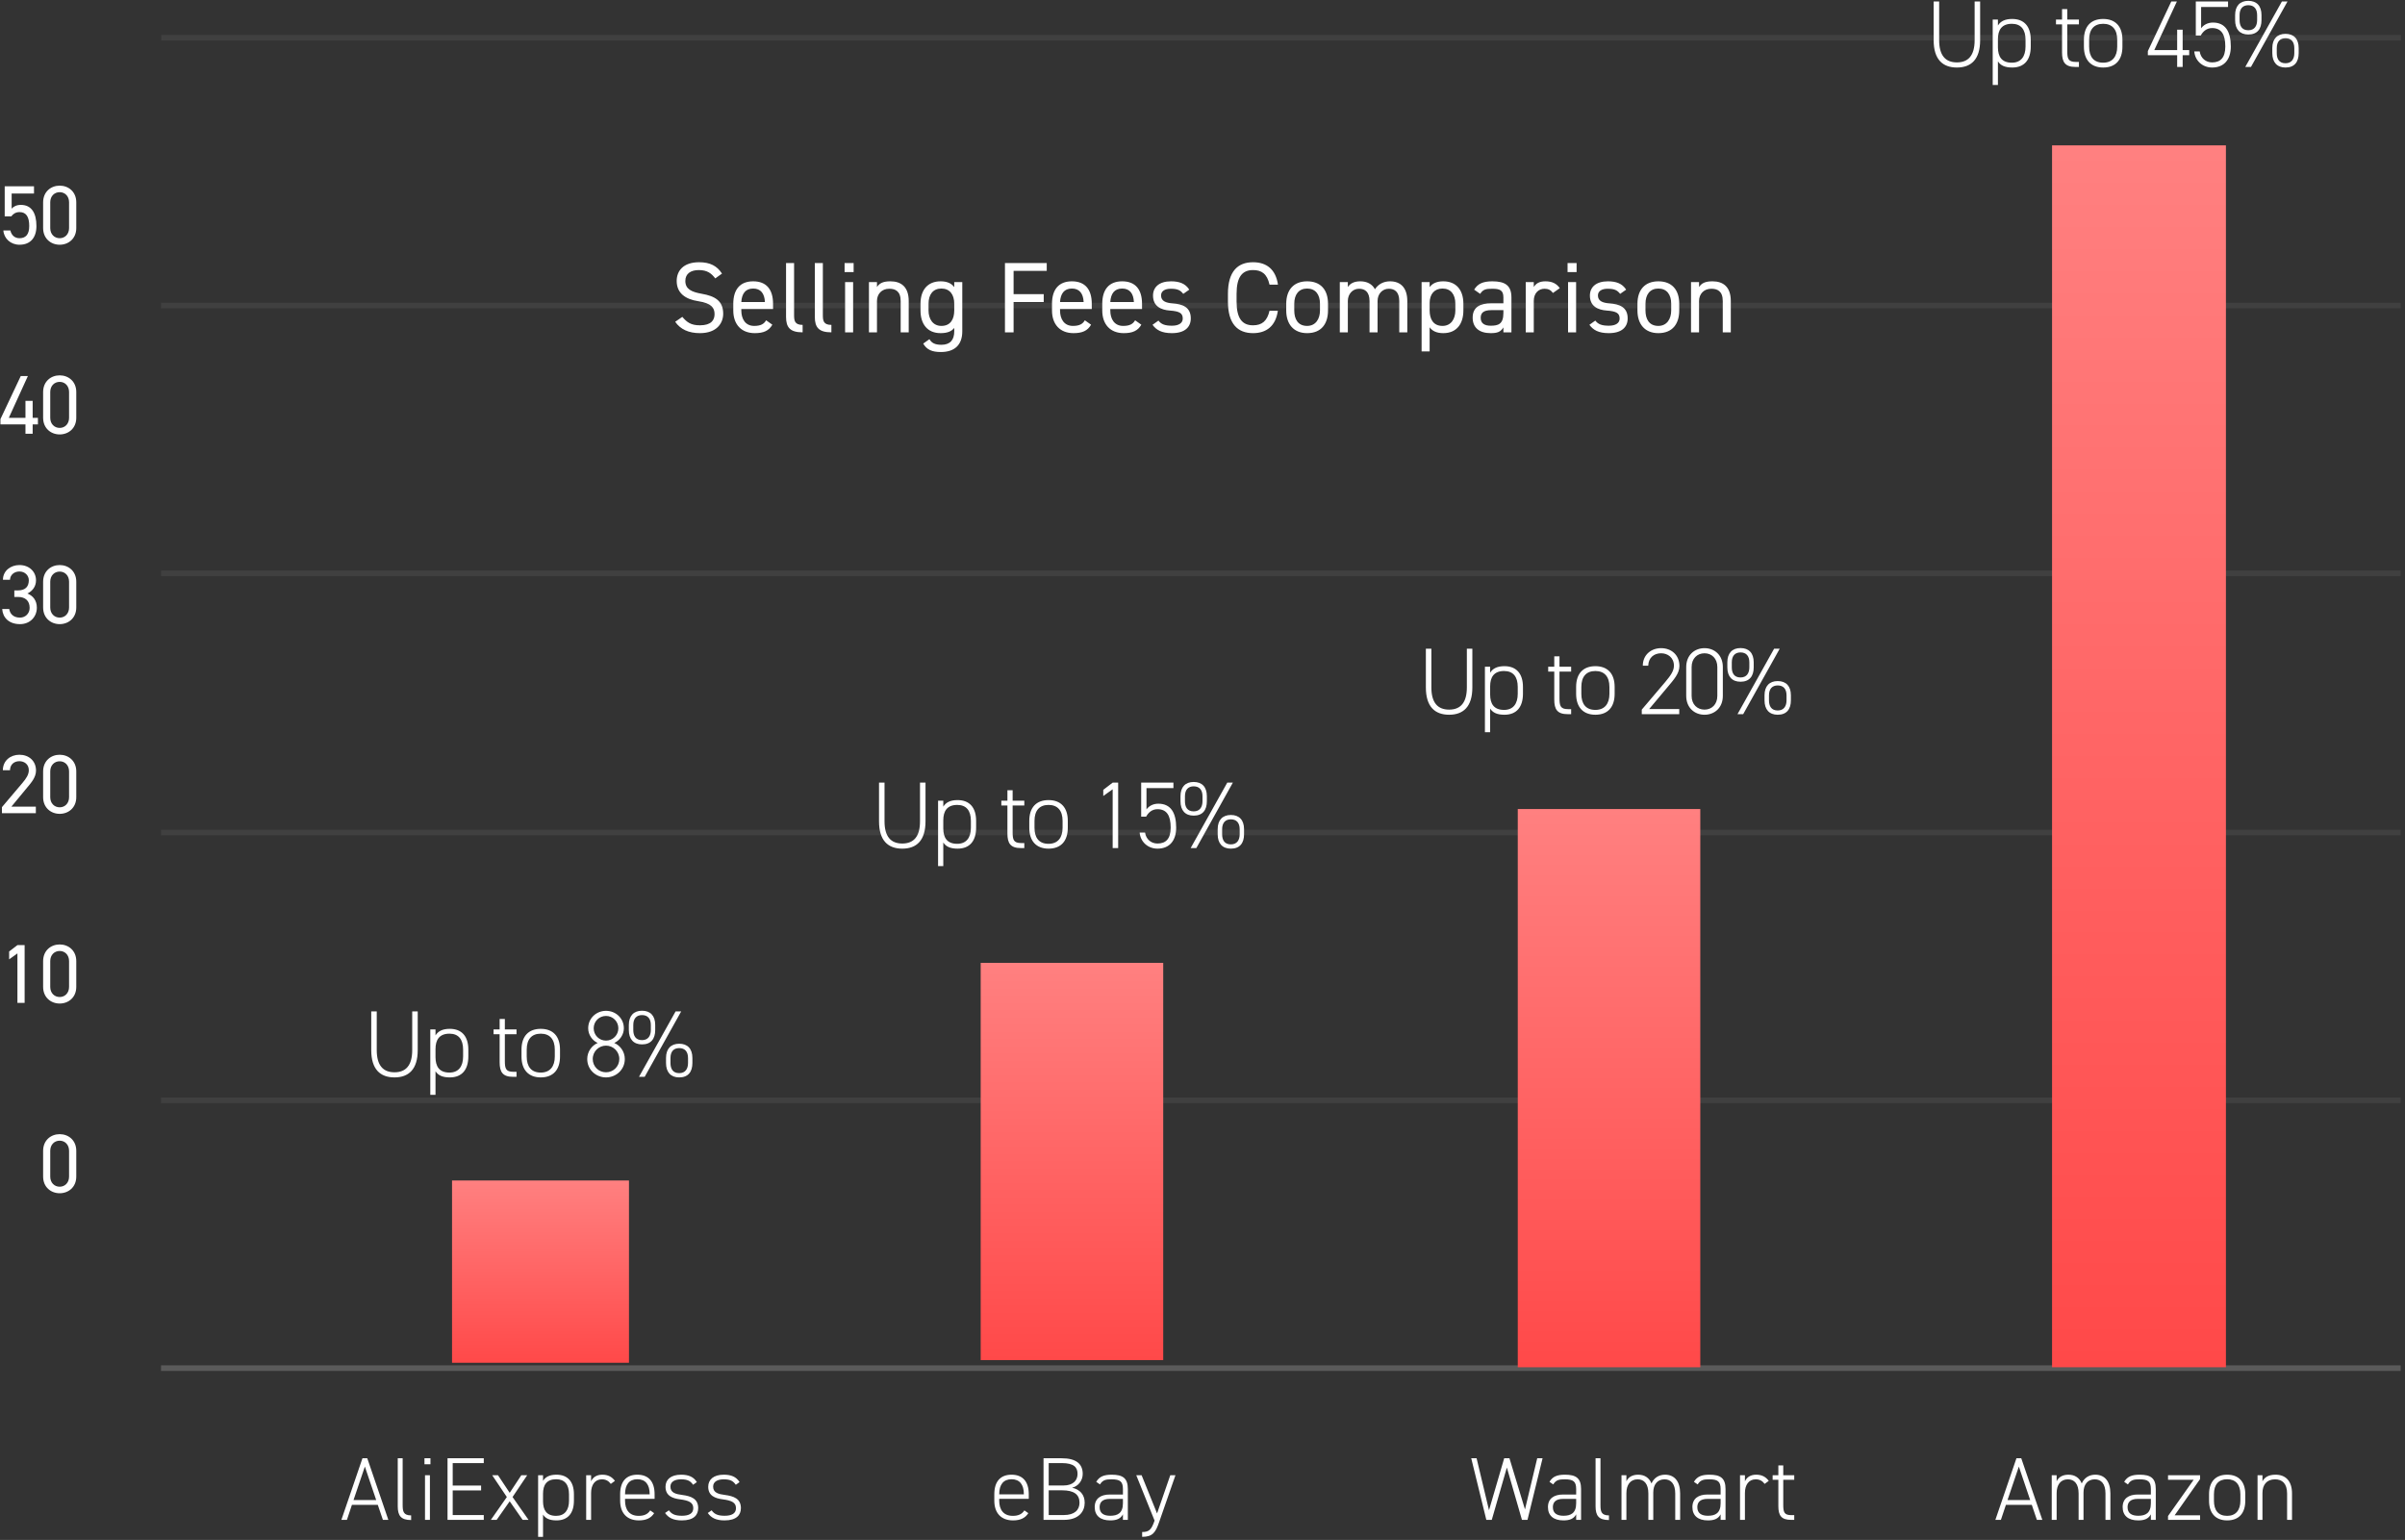<?xml version="1.0" encoding="UTF-8"?>
<svg width="431px" height="276px" viewBox="0 0 431 276" version="1.1" xmlns="http://www.w3.org/2000/svg" xmlns:xlink="http://www.w3.org/1999/xlink">
    <rect x="0" y="0" width="431" height="276" fill="#333333" stroke="none"/>
    <!-- Generator: Sketch 50.2 (55047) - http://www.bohemiancoding.com/sketch -->
    <title>Group 40</title>
    <desc>Created with Sketch.</desc>
    <defs>
        <linearGradient x1="-1.11022302e-14%" y1="50%" x2="100%" y2="50%" id="linearGradient-1">
            <stop stop-color="#FF8080" offset="0%"></stop>
            <stop stop-color="#FF4949" offset="100%"></stop>
        </linearGradient>
    </defs>
    <g id="Page-1" stroke="none" stroke-width="1" fill="none" fill-rule="evenodd">
        <g id="image" transform="translate(-160, -1814)">
            <g id="Group-28" transform="translate(160, 1299)">
                <g id="Group-40" transform="translate(0, 515)">
                    <g id="Bar-Chart-2" transform="translate(0, 5)">
                        <g id="chart-#s-and-lines">
                            <path d="M3.498,33.013 C2.793,33.013 2.313,33.373 2.028,33.778 L0.843,33.778 L0.843,28.393 L6.093,28.393 L6.093,29.683 L2.088,29.683 L2.088,32.398 C2.418,32.023 2.943,31.723 3.738,31.723 C5.658,31.723 6.528,33.193 6.528,35.518 C6.528,37.558 5.478,38.863 3.498,38.863 C1.893,38.863 0.708,37.738 0.603,36.313 L1.863,36.313 C2.058,37.183 2.658,37.693 3.498,37.693 C4.563,37.693 5.238,37.078 5.238,35.518 C5.238,33.898 4.728,33.013 3.498,33.013 Z M13.668,31.258 L13.668,35.878 C13.668,37.783 12.258,38.863 10.698,38.863 C9.138,38.863 7.728,37.783 7.728,35.863 L7.728,31.273 C7.728,29.353 9.138,28.273 10.698,28.273 C12.258,28.273 13.668,29.353 13.668,31.258 Z M12.378,31.258 C12.378,30.148 11.628,29.443 10.698,29.443 C9.753,29.443 9.003,30.148 9.003,31.258 L9.003,35.878 C9.003,36.988 9.753,37.693 10.698,37.693 C11.628,37.693 12.378,36.988 12.378,35.878 L12.378,31.258 Z M3.723,62.393 L4.998,62.393 L1.578,69.893 L4.563,69.893 L4.563,66.848 L5.853,66.848 L5.853,69.893 L6.798,69.893 L6.798,71.063 L5.853,71.063 L5.853,72.743 L4.563,72.743 L4.563,71.063 L0.078,71.063 L0.078,70.118 L3.723,62.393 Z M13.668,65.258 L13.668,69.878 C13.668,71.783 12.258,72.863 10.698,72.863 C9.138,72.863 7.728,71.783 7.728,69.863 L7.728,65.273 C7.728,63.353 9.138,62.273 10.698,62.273 C12.258,62.273 13.668,63.353 13.668,65.258 Z M12.378,65.258 C12.378,64.148 11.628,63.443 10.698,63.443 C9.753,63.443 9.003,64.148 9.003,65.258 L9.003,69.878 C9.003,70.988 9.753,71.693 10.698,71.693 C11.628,71.693 12.378,70.988 12.378,69.878 L12.378,65.258 Z M2.568,101.988 L2.568,100.818 L3.213,100.818 C4.578,100.818 5.163,100.113 5.163,98.988 C5.163,98.178 4.503,97.428 3.483,97.428 C2.508,97.428 1.818,98.073 1.788,98.913 L0.528,98.913 C0.528,97.278 1.938,96.273 3.483,96.273 C5.208,96.273 6.453,97.428 6.453,99.018 C6.453,100.083 5.853,100.923 4.908,101.373 C5.913,101.778 6.603,102.603 6.603,103.923 C6.603,105.513 5.418,106.863 3.588,106.863 C1.608,106.863 0.498,105.708 0.393,104.148 L1.653,104.148 C1.788,104.988 2.358,105.693 3.588,105.693 C4.563,105.693 5.313,104.943 5.313,103.953 C5.313,102.723 4.593,101.988 3.213,101.988 L2.568,101.988 Z M13.668,99.258 L13.668,103.878 C13.668,105.783 12.258,106.863 10.698,106.863 C9.138,106.863 7.728,105.783 7.728,103.863 L7.728,99.273 C7.728,97.353 9.138,96.273 10.698,96.273 C12.258,96.273 13.668,97.353 13.668,99.258 Z M12.378,99.258 C12.378,98.148 11.628,97.443 10.698,97.443 C9.753,97.443 9.003,98.148 9.003,99.258 L9.003,103.878 C9.003,104.988 9.753,105.693 10.698,105.693 C11.628,105.693 12.378,104.988 12.378,103.878 L12.378,99.258 Z M6.423,139.573 L6.423,140.743 L0.348,140.743 L0.348,139.663 L3.993,135.358 C4.698,134.533 5.163,133.828 5.163,133.048 C5.163,131.968 4.338,131.428 3.483,131.428 C2.553,131.428 1.818,131.983 1.788,133.048 L0.513,133.048 C0.513,131.338 1.863,130.273 3.483,130.273 C5.133,130.273 6.453,131.338 6.453,133.108 C6.453,134.338 5.553,135.328 4.893,136.123 L2.043,139.573 L6.423,139.573 Z M13.668,133.258 L13.668,137.878 C13.668,139.783 12.258,140.863 10.698,140.863 C9.138,140.863 7.728,139.783 7.728,137.863 L7.728,133.273 C7.728,131.353 9.138,130.273 10.698,130.273 C12.258,130.273 13.668,131.353 13.668,133.258 Z M12.378,133.258 C12.378,132.148 11.628,131.443 10.698,131.443 C9.753,131.443 9.003,132.148 9.003,133.258 L9.003,137.878 C9.003,138.988 9.753,139.693 10.698,139.693 C11.628,139.693 12.378,138.988 12.378,137.878 L12.378,133.258 Z M4.413,164.393 L4.413,174.743 L3.123,174.743 L3.123,165.878 L1.638,166.943 L1.638,165.533 L3.123,164.393 L4.413,164.393 Z M13.668,167.258 L13.668,171.878 C13.668,173.783 12.258,174.863 10.698,174.863 C9.138,174.863 7.728,173.783 7.728,171.863 L7.728,167.273 C7.728,165.353 9.138,164.273 10.698,164.273 C12.258,164.273 13.668,165.353 13.668,167.258 Z M12.378,167.258 C12.378,166.148 11.628,165.443 10.698,165.443 C9.753,165.443 9.003,166.148 9.003,167.258 L9.003,171.878 C9.003,172.988 9.753,173.693 10.698,173.693 C11.628,173.693 12.378,172.988 12.378,171.878 L12.378,167.258 Z M13.668,201.258 L13.668,205.878 C13.668,207.783 12.258,208.863 10.698,208.863 C9.138,208.863 7.728,207.783 7.728,205.863 L7.728,201.273 C7.728,199.353 9.138,198.273 10.698,198.273 C12.258,198.273 13.668,199.353 13.668,201.258 Z M12.378,201.258 C12.378,200.148 11.628,199.443 10.698,199.443 C9.753,199.443 9.003,200.148 9.003,201.258 L9.003,205.878 C9.003,206.988 9.753,207.693 10.698,207.693 C11.628,207.693 12.378,206.988 12.378,205.878 L12.378,201.258 Z" id="50-40-30-20-10-0" fill="#FFFFFF"></path>
                            <path d="M28.858,97.761 L430.227,97.761" id="Line-Copy-4" stroke="#DEDEDE" opacity="0.077"></path>
                            <path d="M28.905,1.761 L430.274,1.761" id="Line-Copy-2" stroke="#DEDEDE" opacity="0.077"></path>
                            <path d="M28.858,192.213 L430.227,192.213" id="Line-Copy-5" stroke="#DEDEDE" opacity="0.077"></path>
                            <path d="M28.858,144.213 L430.227,144.213" id="Line-Copy-6" stroke="#DEDEDE" opacity="0.077"></path>
                            <path d="M28.858,49.761 L430.227,49.761" id="Line-Copy-3" stroke="#DEDEDE" opacity="0.077"></path>
                            <path d="M28.858,240.213 L430.227,240.213" id="Line-Copy-7" stroke="#DEDEDE" opacity="0.23"></path>
                        </g>
                        <path d="M62.171,267.404 L61.179,267.404 L64.955,256.364 L65.819,256.364 L69.595,267.404 L68.619,267.404 L67.707,264.716 L63.067,264.716 L62.171,267.404 Z M65.387,257.852 L63.355,263.852 L67.419,263.852 L65.387,257.852 Z M71.28,264.972 L71.28,256.364 L72.16,256.364 L72.16,264.748 C72.16,265.868 72.288,266.604 73.68,266.604 L73.68,267.436 C71.84,267.436 71.28,266.636 71.28,264.972 Z M76.165,267.404 L76.165,259.404 L77.045,259.404 L77.045,267.404 L76.165,267.404 Z M76.069,257.436 L76.069,256.364 L77.141,256.364 L77.141,257.436 L76.069,257.436 Z M80.202,256.364 L86.698,256.364 L86.698,257.228 L81.13,257.228 L81.13,261.26 L86.218,261.26 L86.218,262.124 L81.13,262.124 L81.13,266.54 L86.698,266.54 L86.698,267.404 L80.202,267.404 L80.202,256.364 Z M94.719,267.404 L93.663,267.404 L91.343,264.076 L89.007,267.404 L87.967,267.404 L90.831,263.308 L88.207,259.404 L89.247,259.404 L91.343,262.556 L93.423,259.404 L94.479,259.404 L91.855,263.308 L94.719,267.404 Z M102.852,262.812 L102.852,263.964 C102.852,266.156 101.812,267.5 99.732,267.5 C98.516,267.5 97.764,267.164 97.316,266.46 L97.316,270.444 L96.436,270.444 L96.436,259.404 L97.316,259.404 L97.316,260.412 C97.764,259.692 98.516,259.308 99.732,259.308 C101.716,259.308 102.852,260.54 102.852,262.812 Z M99.668,266.684 C101.204,266.684 101.972,265.644 101.972,263.964 L101.972,262.812 C101.972,261.068 101.188,260.124 99.668,260.124 C97.972,260.124 97.316,261.148 97.316,262.716 L97.316,264.108 C97.332,265.612 97.908,266.684 99.668,266.684 Z M107.865,260.14 C106.617,260.14 105.929,261.132 105.929,262.588 L105.929,267.404 L105.049,267.404 L105.049,259.404 L105.929,259.404 L105.929,260.492 C106.265,259.756 106.937,259.308 107.945,259.308 C108.985,259.308 109.673,259.708 110.201,260.412 L109.465,260.956 C109.049,260.412 108.569,260.14 107.865,260.14 Z M117.31,263.628 L112.014,263.628 L112.014,263.964 C112.014,265.548 112.75,266.684 114.446,266.684 C115.422,266.684 116.078,266.396 116.526,265.708 L117.23,266.204 C116.67,267.084 115.79,267.5 114.494,267.5 C112.366,267.5 111.134,266.188 111.134,263.964 L111.134,262.812 C111.134,260.54 112.222,259.308 114.222,259.308 C116.222,259.308 117.31,260.54 117.31,262.812 L117.31,263.628 Z M112.014,262.812 L112.014,262.828 L116.43,262.828 L116.43,262.812 C116.43,261.068 115.678,260.124 114.222,260.124 C112.766,260.124 112.014,261.084 112.014,262.812 Z M124.883,260.636 L124.211,261.116 C123.715,260.412 123.203,260.14 122.035,260.14 C120.963,260.14 120.147,260.54 120.147,261.452 C120.147,262.572 121.155,262.796 122.275,262.94 C123.827,263.148 125.123,263.596 125.123,265.292 C125.123,266.54 124.323,267.5 122.195,267.5 C120.611,267.5 119.779,267.004 119.187,266.172 L119.875,265.692 C120.355,266.364 120.963,266.668 122.211,266.668 C123.459,266.668 124.243,266.268 124.243,265.308 C124.243,264.284 123.443,263.932 121.859,263.724 C120.499,263.548 119.267,263.084 119.267,261.468 C119.267,260.172 120.243,259.308 122.051,259.308 C123.315,259.308 124.275,259.644 124.883,260.636 Z M132.536,260.636 L131.864,261.116 C131.368,260.412 130.856,260.14 129.688,260.14 C128.616,260.14 127.8,260.54 127.8,261.452 C127.8,262.572 128.808,262.796 129.928,262.94 C131.48,263.148 132.776,263.596 132.776,265.292 C132.776,266.54 131.976,267.5 129.848,267.5 C128.264,267.5 127.432,267.004 126.84,266.172 L127.528,265.692 C128.008,266.364 128.616,266.668 129.864,266.668 C131.112,266.668 131.896,266.268 131.896,265.308 C131.896,264.284 131.096,263.932 129.512,263.724 C128.152,263.548 126.92,263.084 126.92,261.468 C126.92,260.172 127.896,259.308 129.704,259.308 C130.968,259.308 131.928,259.644 132.536,260.636 Z M184.366,263.628 L179.07,263.628 L179.07,263.964 C179.07,265.548 179.806,266.684 181.502,266.684 C182.478,266.684 183.134,266.396 183.582,265.708 L184.286,266.204 C183.726,267.084 182.846,267.5 181.55,267.5 C179.422,267.5 178.19,266.188 178.19,263.964 L178.19,262.812 C178.19,260.54 179.278,259.308 181.278,259.308 C183.278,259.308 184.366,260.54 184.366,262.812 L184.366,263.628 Z M179.07,262.812 L179.07,262.828 L183.486,262.828 L183.486,262.812 C183.486,261.068 182.734,260.124 181.278,260.124 C179.822,260.124 179.07,261.084 179.07,262.812 Z M187.011,256.364 L190.275,256.364 C192.803,256.364 194.035,257.34 194.035,259.164 C194.035,260.396 193.203,261.388 192.131,261.644 C193.523,261.948 194.387,262.876 194.387,264.332 C194.387,265.836 193.411,267.404 190.659,267.404 L187.011,267.404 L187.011,256.364 Z M187.939,262.108 L187.939,266.54 L190.659,266.54 C192.563,266.54 193.459,265.628 193.459,264.332 C193.459,262.844 192.451,262.108 190.355,262.108 L187.939,262.108 Z M187.939,257.228 L187.939,261.244 L190.563,261.244 C192.355,261.244 193.107,260.3 193.107,259.164 C193.107,258.044 192.531,257.228 190.275,257.228 L187.939,257.228 Z M196.184,265.116 C196.184,263.58 197.256,262.86 198.904,262.86 L201.24,262.86 L201.24,261.868 C201.24,260.508 200.696,260.14 199.224,260.14 C198.264,260.14 197.64,260.204 197.128,261.052 L196.456,260.588 C197.016,259.644 197.816,259.308 199.24,259.308 C201.192,259.308 202.12,259.916 202.12,261.868 L202.12,267.404 L201.24,267.404 L201.24,266.412 C200.792,267.26 199.992,267.5 198.968,267.5 C197.192,267.5 196.184,266.652 196.184,265.116 Z M201.24,264.428 L201.24,263.644 L198.904,263.644 C197.528,263.644 197.064,264.284 197.064,265.132 C197.064,266.252 197.848,266.668 198.968,266.668 C200.264,266.668 201.24,266.22 201.24,264.428 Z M204.685,270.444 L204.685,269.58 C205.933,269.58 206.333,269.164 206.877,267.628 L206.909,267.532 L203.629,259.404 L204.589,259.404 L207.357,266.252 L209.725,259.404 L210.653,259.404 L207.757,267.724 C207.101,269.644 206.589,270.444 204.685,270.444 Z M263.661,256.364 L264.621,256.364 L266.845,265.676 L269.565,256.364 L270.509,256.364 L273.293,265.532 L275.485,256.364 L276.445,256.364 L273.741,267.404 L272.749,267.404 L270.045,258.028 L267.341,267.404 L266.365,267.404 L263.661,256.364 Z M277.409,265.116 C277.409,263.58 278.481,262.86 280.129,262.86 L282.465,262.86 L282.465,261.868 C282.465,260.508 281.921,260.14 280.449,260.14 C279.489,260.14 278.865,260.204 278.353,261.052 L277.681,260.588 C278.241,259.644 279.041,259.308 280.465,259.308 C282.417,259.308 283.345,259.916 283.345,261.868 L283.345,267.404 L282.465,267.404 L282.465,266.412 C282.017,267.26 281.217,267.5 280.193,267.5 C278.417,267.5 277.409,266.652 277.409,265.116 Z M282.465,264.428 L282.465,263.644 L280.129,263.644 C278.753,263.644 278.289,264.284 278.289,265.132 C278.289,266.252 279.073,266.668 280.193,266.668 C281.489,266.668 282.465,266.22 282.465,264.428 Z M285.942,264.972 L285.942,256.364 L286.822,256.364 L286.822,264.748 C286.822,265.868 286.95,266.604 288.342,266.604 L288.342,267.436 C286.502,267.436 285.942,266.636 285.942,264.972 Z M290.587,267.404 L290.587,259.404 L291.467,259.404 L291.467,260.492 C291.803,259.756 292.523,259.308 293.579,259.308 C294.715,259.308 295.547,259.852 295.963,260.876 C296.411,259.868 297.291,259.308 298.395,259.308 C300.075,259.308 301.099,260.492 301.099,262.668 L301.099,267.404 L300.219,267.404 L300.219,262.684 C300.219,260.94 299.451,260.14 298.299,260.14 C297.019,260.14 296.283,261.084 296.283,262.492 L296.283,267.404 L295.403,267.404 L295.403,262.684 C295.403,260.94 294.635,260.14 293.483,260.14 C292.171,260.14 291.467,261.132 291.467,262.604 L291.467,267.404 L290.587,267.404 Z M303.296,265.116 C303.296,263.58 304.368,262.86 306.016,262.86 L308.352,262.86 L308.352,261.868 C308.352,260.508 307.808,260.14 306.336,260.14 C305.376,260.14 304.752,260.204 304.24,261.052 L303.568,260.588 C304.128,259.644 304.928,259.308 306.352,259.308 C308.304,259.308 309.232,259.916 309.232,261.868 L309.232,267.404 L308.352,267.404 L308.352,266.412 C307.904,267.26 307.104,267.5 306.08,267.5 C304.304,267.5 303.296,266.652 303.296,265.116 Z M308.352,264.428 L308.352,263.644 L306.016,263.644 C304.64,263.644 304.176,264.284 304.176,265.132 C304.176,266.252 304.96,266.668 306.08,266.668 C307.376,266.668 308.352,266.22 308.352,264.428 Z M314.645,260.14 C313.397,260.14 312.709,261.132 312.709,262.588 L312.709,267.404 L311.829,267.404 L311.829,259.404 L312.709,259.404 L312.709,260.492 C313.045,259.756 313.717,259.308 314.725,259.308 C315.765,259.308 316.453,259.708 316.981,260.412 L316.245,260.956 C315.829,260.412 315.349,260.14 314.645,260.14 Z M317.674,260.22 L317.674,259.404 L318.698,259.404 L318.698,257.644 L319.578,257.644 L319.578,259.404 L321.546,259.404 L321.546,260.22 L319.578,260.22 L319.578,264.7 C319.578,265.98 319.722,266.556 321.018,266.556 L321.546,266.556 L321.546,267.404 L320.986,267.404 C319.21,267.404 318.698,266.604 318.698,264.94 L318.698,260.22 L317.674,260.22 Z M358.582,267.404 L357.59,267.404 L361.366,256.364 L362.23,256.364 L366.006,267.404 L365.03,267.404 L364.118,264.716 L359.478,264.716 L358.582,267.404 Z M361.798,257.852 L359.766,263.852 L363.83,263.852 L361.798,257.852 Z M367.691,267.404 L367.691,259.404 L368.571,259.404 L368.571,260.492 C368.907,259.756 369.627,259.308 370.683,259.308 C371.819,259.308 372.651,259.852 373.067,260.876 C373.515,259.868 374.395,259.308 375.499,259.308 C377.179,259.308 378.203,260.492 378.203,262.668 L378.203,267.404 L377.323,267.404 L377.323,262.684 C377.323,260.94 376.555,260.14 375.403,260.14 C374.123,260.14 373.387,261.084 373.387,262.492 L373.387,267.404 L372.507,267.404 L372.507,262.684 C372.507,260.94 371.739,260.14 370.587,260.14 C369.275,260.14 368.571,261.132 368.571,262.604 L368.571,267.404 L367.691,267.404 Z M380.4,265.116 C380.4,263.58 381.472,262.86 383.12,262.86 L385.456,262.86 L385.456,261.868 C385.456,260.508 384.912,260.14 383.44,260.14 C382.48,260.14 381.856,260.204 381.344,261.052 L380.672,260.588 C381.232,259.644 382.032,259.308 383.456,259.308 C385.408,259.308 386.336,259.916 386.336,261.868 L386.336,267.404 L385.456,267.404 L385.456,266.412 C385.008,267.26 384.208,267.5 383.184,267.5 C381.408,267.5 380.4,266.652 380.4,265.116 Z M385.456,264.428 L385.456,263.644 L383.12,263.644 C381.744,263.644 381.28,264.284 381.28,265.132 C381.28,266.252 382.064,266.668 383.184,266.668 C384.48,266.668 385.456,266.22 385.456,264.428 Z M388.533,266.716 L393.125,260.22 L388.533,260.22 L388.533,259.404 L394.277,259.404 L394.277,260.092 L389.717,266.588 L394.277,266.588 L394.277,267.404 L388.533,267.404 L388.533,266.716 Z M402.378,263.98 C402.378,266.156 401.274,267.5 399.13,267.5 C397.066,267.5 395.882,266.22 395.882,263.98 L395.882,262.812 C395.882,260.54 397.082,259.308 399.13,259.308 C401.178,259.308 402.378,260.54 402.378,262.812 L402.378,263.98 Z M401.498,263.98 L401.498,262.812 C401.498,261.068 400.65,260.124 399.13,260.124 C397.594,260.124 396.762,261.068 396.762,262.812 L396.762,263.98 C396.762,265.66 397.514,266.684 399.13,266.684 C400.682,266.684 401.498,265.66 401.498,263.98 Z M404.575,267.404 L404.575,259.404 L405.455,259.404 L405.455,260.492 C405.871,259.724 406.607,259.308 407.807,259.308 C409.583,259.308 410.751,260.412 410.751,262.668 L410.751,267.404 L409.871,267.404 L409.871,262.684 C409.871,260.86 408.959,260.14 407.711,260.14 C406.207,260.14 405.455,261.132 405.455,262.604 L405.455,267.404 L404.575,267.404 Z" id="AliExpress-eBay-Walm" fill="#FFFFFF"></path>
                        <g id="bars" transform="translate(80.286, 20.351)" fill="url(#linearGradient-1)">
                            <rect id="Rectangle-6" transform="translate(16.578, 202.561) rotate(-270) translate(-16.578, -202.561) " x="0.244" y="186.706" width="32.67" height="31.71"></rect>
                            <rect id="Rectangle-6" transform="translate(111.819, 182.821) rotate(-270) translate(-111.819, -182.821) " x="76.219" y="166.466" width="71.2" height="32.71"></rect>
                            <rect id="Rectangle-6" transform="translate(208.069, 169.675) rotate(-270) translate(-208.069, -169.675) " x="158.043" y="153.32" width="100.053" height="32.71"></rect>
                            <rect id="Rectangle-6" transform="translate(303.041, 110.201) rotate(-270) translate(-303.041, -110.201) " x="193.542" y="94.621" width="218.998" height="31.16"></rect>
                        </g>
                    </g>
                    <g id="Group-18" transform="translate(66, 0)" fill="#FFFFFF">
                        <path d="M284.695,12.102 C282.145,12.102 280.53,10.657 280.53,7.206 L280.53,0.27 L281.516,0.27 L281.516,7.206 C281.516,9.926 282.638,11.184 284.695,11.184 C286.752,11.184 287.874,9.926 287.874,7.206 L287.874,0.27 L288.86,0.27 L288.86,7.206 C288.86,10.657 287.245,12.102 284.695,12.102 Z M297.93,7.121 L297.93,8.345 C297.93,10.674 296.825,12.102 294.615,12.102 C293.322,12.102 292.524,11.745 292.048,10.997 L292.048,15.23 L291.113,15.23 L291.113,3.5 L292.048,3.5 L292.048,4.571 C292.524,3.806 293.322,3.398 294.615,3.398 C296.723,3.398 297.93,4.707 297.93,7.121 Z M294.546,11.235 C296.178,11.235 296.995,10.13 296.995,8.345 L296.995,7.121 C296.995,5.268 296.161,4.265 294.546,4.265 C292.745,4.265 292.048,5.353 292.048,7.019 L292.048,8.498 C292.065,10.096 292.676,11.235 294.546,11.235 Z M302.452,4.367 L302.452,3.5 L303.539,3.5 L303.539,1.63 L304.474,1.63 L304.474,3.5 L306.565,3.5 L306.565,4.367 L304.474,4.367 L304.474,9.127 C304.474,10.487 304.627,11.099 306.005,11.099 L306.565,11.099 L306.565,12 L305.971,12 C304.084,12 303.539,11.15 303.539,9.382 L303.539,4.367 L302.452,4.367 Z M314.36,8.362 C314.36,10.674 313.187,12.102 310.909,12.102 C308.716,12.102 307.458,10.742 307.458,8.362 L307.458,7.121 C307.458,4.707 308.733,3.398 310.909,3.398 C313.085,3.398 314.36,4.707 314.36,7.121 L314.36,8.362 Z M313.425,8.362 L313.425,7.121 C313.425,5.268 312.524,4.265 310.909,4.265 C309.277,4.265 308.393,5.268 308.393,7.121 L308.393,8.362 C308.393,10.147 309.192,11.235 310.909,11.235 C312.558,11.235 313.425,10.147 313.425,8.362 Z M323.115,0.27 L324.118,0.27 L320.072,8.974 L324.169,8.974 L324.169,5.319 L325.155,5.319 L325.155,8.974 L326.328,8.974 L326.328,9.892 L325.155,9.892 L325.155,12 L324.169,12 L324.169,9.892 L318.916,9.892 L318.916,9.161 L323.115,0.27 Z M330.433,5.03 C329.43,5.03 328.784,5.659 328.394,6.373 L327.51,6.373 L327.51,0.27 L333.289,0.27 L333.289,1.256 L328.462,1.256 L328.462,5.064 C328.887,4.486 329.601,4.044 330.587,4.044 C332.83,4.044 333.783,5.693 333.783,8.328 C333.783,10.64 332.61,12.102 330.433,12.102 C328.666,12.102 327.356,10.827 327.238,9.212 L328.207,9.212 C328.377,10.419 329.295,11.184 330.433,11.184 C331.878,11.184 332.796,10.402 332.796,8.328 C332.796,6.186 332.099,5.03 330.433,5.03 Z M342.937,0.27 L343.94,0.27 L337.395,12 L336.375,12 L342.937,0.27 Z M336.919,5.421 C338.041,5.421 338.5,4.622 338.5,3.602 L338.5,2.718 C338.5,1.545 337.922,0.933 336.919,0.933 C335.933,0.933 335.355,1.545 335.355,2.718 L335.355,3.602 C335.355,4.622 335.763,5.421 336.919,5.421 Z M336.919,6.186 C335.406,6.186 334.556,5.251 334.556,3.602 L334.556,2.701 C334.556,1.052 335.44,0.151 336.919,0.151 C338.415,0.151 339.282,1.052 339.282,2.701 L339.282,3.602 C339.282,5.2 338.517,6.186 336.919,6.186 Z M343.583,11.337 C344.705,11.337 345.164,10.538 345.164,9.518 L345.164,8.634 C345.164,7.461 344.586,6.849 343.583,6.849 C342.597,6.849 342.019,7.461 342.019,8.634 L342.019,9.518 C342.019,10.538 342.427,11.337 343.583,11.337 Z M343.583,12.102 C342.07,12.102 341.22,11.167 341.22,9.518 L341.22,8.617 C341.22,6.968 342.104,6.067 343.583,6.067 C345.079,6.067 345.946,6.968 345.946,8.617 L345.946,9.518 C345.946,11.116 345.181,12.102 343.583,12.102 Z" id="Up-to-45%"></path>
                        <path d="M193.695,128.102 C191.145,128.102 189.53,126.657 189.53,123.206 L189.53,116.27 L190.516,116.27 L190.516,123.206 C190.516,125.926 191.638,127.184 193.695,127.184 C195.752,127.184 196.874,125.926 196.874,123.206 L196.874,116.27 L197.86,116.27 L197.86,123.206 C197.86,126.657 196.245,128.102 193.695,128.102 Z M206.929,123.121 L206.929,124.345 C206.929,126.674 205.825,128.102 203.614,128.102 C202.322,128.102 201.524,127.745 201.048,126.997 L201.048,131.23 L200.113,131.23 L200.113,119.5 L201.048,119.5 L201.048,120.571 C201.524,119.806 202.322,119.398 203.614,119.398 C205.722,119.398 206.929,120.707 206.929,123.121 Z M203.547,127.235 C205.179,127.235 205.994,126.13 205.994,124.345 L205.994,123.121 C205.994,121.268 205.161,120.265 203.547,120.265 C201.744,120.265 201.048,121.353 201.048,123.019 L201.048,124.498 C201.065,126.096 201.677,127.235 203.547,127.235 Z M211.452,120.367 L211.452,119.5 L212.54,119.5 L212.54,117.63 L213.475,117.63 L213.475,119.5 L215.565,119.5 L215.565,120.367 L213.475,120.367 L213.475,125.127 C213.475,126.487 213.627,127.099 215.005,127.099 L215.565,127.099 L215.565,128 L214.97,128 C213.083,128 212.54,127.15 212.54,125.382 L212.54,120.367 L211.452,120.367 Z M223.36,124.362 C223.36,126.674 222.187,128.102 219.909,128.102 C217.716,128.102 216.458,126.742 216.458,124.362 L216.458,123.121 C216.458,120.707 217.733,119.398 219.909,119.398 C222.085,119.398 223.36,120.707 223.36,123.121 L223.36,124.362 Z M222.425,124.362 L222.425,123.121 C222.425,121.268 221.524,120.265 219.909,120.265 C218.277,120.265 217.393,121.268 217.393,123.121 L217.393,124.362 C217.393,126.147 218.192,127.235 219.909,127.235 C221.558,127.235 222.425,126.147 222.425,124.362 Z M234.937,127.082 L234.937,128 L228.222,128 L228.222,127.184 L232.438,122.22 C233.458,121.013 233.985,120.197 233.985,119.313 C233.985,117.834 232.846,117.086 231.69,117.086 C230.432,117.086 229.429,117.851 229.378,119.313 L228.409,119.313 C228.409,117.375 229.888,116.168 231.69,116.168 C233.509,116.168 234.971,117.375 234.971,119.381 C234.971,120.724 233.883,121.897 232.982,122.985 L229.548,127.082 L234.937,127.082 Z M242.749,119.551 L242.749,124.719 C242.749,126.878 241.236,128.102 239.468,128.102 C237.7,128.102 236.186,126.878 236.186,124.702 L236.186,119.568 C236.186,117.392 237.7,116.168 239.468,116.168 C241.236,116.168 242.749,117.392 242.749,119.551 Z M241.762,119.551 C241.762,118.021 240.76,117.086 239.468,117.086 C238.159,117.086 237.155,118.021 237.155,119.551 L237.155,124.719 C237.155,126.249 238.159,127.184 239.468,127.184 C240.76,127.184 241.762,126.249 241.762,124.719 L241.762,119.551 Z M251.937,116.27 L252.94,116.27 L246.395,128 L245.375,128 L251.937,116.27 Z M245.919,121.421 C247.041,121.421 247.5,120.622 247.5,119.602 L247.5,118.718 C247.5,117.545 246.922,116.933 245.919,116.933 C244.933,116.933 244.355,117.545 244.355,118.718 L244.355,119.602 C244.355,120.622 244.763,121.421 245.919,121.421 Z M245.919,122.186 C244.406,122.186 243.556,121.251 243.556,119.602 L243.556,118.701 C243.556,117.052 244.44,116.151 245.919,116.151 C247.415,116.151 248.282,117.052 248.282,118.701 L248.282,119.602 C248.282,121.2 247.517,122.186 245.919,122.186 Z M252.583,127.337 C253.705,127.337 254.164,126.538 254.164,125.518 L254.164,124.634 C254.164,123.461 253.586,122.849 252.583,122.849 C251.597,122.849 251.019,123.461 251.019,124.634 L251.019,125.518 C251.019,126.538 251.427,127.337 252.583,127.337 Z M252.583,128.102 C251.07,128.102 250.22,127.167 250.22,125.518 L250.22,124.617 C250.22,122.968 251.104,122.067 252.583,122.067 C254.079,122.067 254.946,122.968 254.946,124.617 L254.946,125.518 C254.946,127.116 254.181,128.102 252.583,128.102 Z" id="Up-to-20%"></path>
                        <path d="M95.695,152.102 C93.145,152.102 91.53,150.657 91.53,147.206 L91.53,140.27 L92.516,140.27 L92.516,147.206 C92.516,149.926 93.638,151.184 95.695,151.184 C97.752,151.184 98.874,149.926 98.874,147.206 L98.874,140.27 L99.86,140.27 L99.86,147.206 C99.86,150.657 98.245,152.102 95.695,152.102 Z M108.93,147.121 L108.93,148.345 C108.93,150.674 107.825,152.102 105.615,152.102 C104.323,152.102 103.523,151.745 103.047,150.997 L103.047,155.23 L102.112,155.23 L102.112,143.5 L103.047,143.5 L103.047,144.571 C103.523,143.806 104.323,143.398 105.615,143.398 C107.722,143.398 108.93,144.707 108.93,147.121 Z M105.546,151.235 C107.178,151.235 107.995,150.13 107.995,148.345 L107.995,147.121 C107.995,145.268 107.162,144.265 105.546,144.265 C103.745,144.265 103.047,145.353 103.047,147.019 L103.047,148.498 C103.064,150.096 103.677,151.235 105.546,151.235 Z M113.451,144.367 L113.451,143.5 L114.54,143.5 L114.54,141.63 L115.475,141.63 L115.475,143.5 L117.566,143.5 L117.566,144.367 L115.475,144.367 L115.475,149.127 C115.475,150.487 115.627,151.099 117.004,151.099 L117.566,151.099 L117.566,152 L116.971,152 C115.084,152 114.54,151.15 114.54,149.382 L114.54,144.367 L113.451,144.367 Z M125.36,148.362 C125.36,150.674 124.187,152.102 121.909,152.102 C119.716,152.102 118.458,150.742 118.458,148.362 L118.458,147.121 C118.458,144.707 119.733,143.398 121.909,143.398 C124.085,143.398 125.36,144.707 125.36,147.121 L125.36,148.362 Z M124.425,148.362 L124.425,147.121 C124.425,145.268 123.524,144.265 121.909,144.265 C120.277,144.265 119.393,145.268 119.393,147.121 L119.393,148.362 C119.393,150.147 120.192,151.235 121.909,151.235 C123.558,151.235 124.425,150.147 124.425,148.362 Z M134.387,140.27 L134.387,152 L133.401,152 L133.401,141.46 L131.718,142.667 L131.718,141.562 L133.401,140.27 L134.387,140.27 Z M141.434,145.03 C140.43,145.03 139.785,145.659 139.393,146.373 L138.51,146.373 L138.51,140.27 L144.29,140.27 L144.29,141.256 L139.462,141.256 L139.462,145.064 C139.887,144.486 140.601,144.044 141.587,144.044 C143.831,144.044 144.782,145.693 144.782,148.328 C144.782,150.64 143.609,152.102 141.434,152.102 C139.666,152.102 138.357,150.827 138.238,149.212 L139.207,149.212 C139.376,150.419 140.294,151.184 141.434,151.184 C142.879,151.184 143.797,150.402 143.797,148.328 C143.797,146.186 143.1,145.03 141.434,145.03 Z M153.937,140.27 L154.94,140.27 L148.395,152 L147.375,152 L153.937,140.27 Z M147.919,145.421 C149.041,145.421 149.5,144.622 149.5,143.602 L149.5,142.718 C149.5,141.545 148.922,140.933 147.919,140.933 C146.933,140.933 146.355,141.545 146.355,142.718 L146.355,143.602 C146.355,144.622 146.763,145.421 147.919,145.421 Z M147.919,146.186 C146.406,146.186 145.556,145.251 145.556,143.602 L145.556,142.701 C145.556,141.052 146.44,140.151 147.919,140.151 C149.415,140.151 150.282,141.052 150.282,142.701 L150.282,143.602 C150.282,145.2 149.517,146.186 147.919,146.186 Z M154.583,151.337 C155.705,151.337 156.164,150.538 156.164,149.518 L156.164,148.634 C156.164,147.461 155.586,146.849 154.583,146.849 C153.597,146.849 153.019,147.461 153.019,148.634 L153.019,149.518 C153.019,150.538 153.427,151.337 154.583,151.337 Z M154.583,152.102 C153.07,152.102 152.22,151.167 152.22,149.518 L152.22,148.617 C152.22,146.968 153.104,146.067 154.583,146.067 C156.079,146.067 156.946,146.968 156.946,148.617 L156.946,149.518 C156.946,151.116 156.181,152.102 154.583,152.102 Z" id="Up-to-15%"></path>
                        <path d="M4.695,193.102 C2.145,193.102 0.53,191.657 0.53,188.206 L0.53,181.27 L1.516,181.27 L1.516,188.206 C1.516,190.926 2.638,192.184 4.695,192.184 C6.752,192.184 7.874,190.926 7.874,188.206 L7.874,181.27 L8.86,181.27 L8.86,188.206 C8.86,191.657 7.245,193.102 4.695,193.102 Z M17.93,188.121 L17.93,189.345 C17.93,191.674 16.825,193.102 14.614,193.102 C13.322,193.102 12.524,192.745 12.047,191.997 L12.047,196.23 L11.113,196.23 L11.113,184.5 L12.047,184.5 L12.047,185.571 C12.524,184.806 13.322,184.398 14.614,184.398 C16.723,184.398 17.93,185.707 17.93,188.121 Z M14.546,192.235 C16.178,192.235 16.994,191.13 16.994,189.345 L16.994,188.121 C16.994,186.268 16.162,185.265 14.546,185.265 C12.745,185.265 12.047,186.353 12.047,188.019 L12.047,189.498 C12.065,191.096 12.677,192.235 14.546,192.235 Z M22.451,185.367 L22.451,184.5 L23.54,184.5 L23.54,182.63 L24.474,182.63 L24.474,184.5 L26.566,184.5 L26.566,185.367 L24.474,185.367 L24.474,190.127 C24.474,191.487 24.628,192.099 26.005,192.099 L26.566,192.099 L26.566,193 L25.971,193 C24.084,193 23.54,192.15 23.54,190.382 L23.54,185.367 L22.451,185.367 Z M34.36,189.362 C34.36,191.674 33.187,193.102 30.909,193.102 C28.716,193.102 27.458,191.742 27.458,189.362 L27.458,188.121 C27.458,185.707 28.733,184.398 30.909,184.398 C33.085,184.398 34.36,185.707 34.36,188.121 L34.36,189.362 Z M33.425,189.362 L33.425,188.121 C33.425,186.268 32.524,185.265 30.909,185.265 C29.277,185.265 28.393,186.268 28.393,188.121 L28.393,189.362 C28.393,191.147 29.192,192.235 30.909,192.235 C32.558,192.235 33.425,191.147 33.425,189.362 Z M40.225,189.804 C40.225,191.13 41.262,192.184 42.605,192.184 C43.931,192.184 44.985,191.13 44.985,189.804 C44.985,188.41 43.846,187.407 42.605,187.407 C41.347,187.407 40.225,188.41 40.225,189.804 Z M40.395,184.296 C40.395,185.52 41.364,186.506 42.605,186.506 C43.829,186.506 44.815,185.52 44.815,184.296 C44.815,183.072 43.829,182.086 42.605,182.086 C41.364,182.086 40.395,183.072 40.395,184.296 Z M39.239,189.804 C39.239,188.478 40.072,187.373 41.109,186.931 C40.123,186.472 39.409,185.452 39.409,184.296 C39.409,182.477 40.888,181.168 42.605,181.168 C44.322,181.168 45.801,182.477 45.801,184.296 C45.801,185.452 45.07,186.472 44.084,186.931 C45.138,187.373 45.971,188.478 45.971,189.804 C45.971,191.725 44.407,193.102 42.605,193.102 C40.803,193.102 39.239,191.725 39.239,189.804 Z M55.075,181.27 L56.078,181.27 L49.532,193 L48.513,193 L55.075,181.27 Z M49.056,186.421 C50.178,186.421 50.638,185.622 50.638,184.602 L50.638,183.718 C50.638,182.545 50.059,181.933 49.056,181.933 C48.071,181.933 47.492,182.545 47.492,183.718 L47.492,184.602 C47.492,185.622 47.901,186.421 49.056,186.421 Z M49.056,187.186 C47.544,187.186 46.694,186.251 46.694,184.602 L46.694,183.701 C46.694,182.052 47.578,181.151 49.056,181.151 C50.553,181.151 51.419,182.052 51.419,183.701 L51.419,184.602 C51.419,186.2 50.654,187.186 49.056,187.186 Z M55.721,192.337 C56.843,192.337 57.301,191.538 57.301,190.518 L57.301,189.634 C57.301,188.461 56.724,187.849 55.721,187.849 C54.734,187.849 54.157,188.461 54.157,189.634 L54.157,190.518 C54.157,191.538 54.565,192.337 55.721,192.337 Z M55.721,193.102 C54.208,193.102 53.358,192.167 53.358,190.518 L53.358,189.617 C53.358,187.968 54.242,187.067 55.721,187.067 C57.217,187.067 58.084,187.968 58.084,189.617 L58.084,190.518 C58.084,192.116 57.319,193.102 55.721,193.102 Z" id="Up-to-8%"></path>
                    </g>
                    <path d="M129.388,49.034 L128.182,49.898 C127.516,49.034 126.796,48.404 125.23,48.404 C123.79,48.404 122.818,49.052 122.818,50.348 C122.818,51.824 123.934,52.328 125.752,52.652 C128.146,53.066 129.604,53.93 129.604,56.234 C129.604,57.854 128.524,59.708 125.428,59.708 C123.412,59.708 121.936,59.024 121,57.674 L122.278,56.792 C123.088,57.746 123.808,58.304 125.428,58.304 C127.462,58.304 128.056,57.368 128.056,56.306 C128.056,55.136 127.462,54.344 125.122,53.984 C122.782,53.624 121.27,52.508 121.27,50.348 C121.27,48.566 122.44,47 125.284,47 C127.264,47 128.506,47.666 129.388,49.034 Z M137.297,57.404 L138.413,58.196 C137.783,59.294 136.829,59.708 135.263,59.708 C132.851,59.708 131.411,58.142 131.411,55.64 L131.411,54.452 C131.411,51.896 132.617,50.42 134.975,50.42 C137.351,50.42 138.539,51.878 138.539,54.452 L138.539,55.388 L132.851,55.388 L132.851,55.64 C132.851,57.188 133.589,58.412 135.155,58.412 C136.325,58.412 136.919,58.07 137.297,57.404 Z M134.975,51.716 C133.589,51.716 132.941,52.634 132.851,54.128 L137.081,54.128 C137.009,52.616 136.343,51.716 134.975,51.716 Z M140.868,56.792 L140.868,47.144 L142.308,47.144 L142.308,56.432 C142.308,57.404 142.362,58.232 143.838,58.232 L143.838,59.564 C141.57,59.564 140.868,58.664 140.868,56.792 Z M146.024,56.792 L146.024,47.144 L147.464,47.144 L147.464,56.432 C147.464,57.404 147.518,58.232 148.994,58.232 L148.994,59.564 C146.726,59.564 146.024,58.664 146.024,56.792 Z M151.449,59.564 L151.449,50.564 L152.889,50.564 L152.889,59.564 L151.449,59.564 Z M151.359,48.764 L151.359,47.144 L152.979,47.144 L152.979,48.764 L151.359,48.764 Z M155.722,59.564 L155.722,50.564 L157.162,50.564 L157.162,51.446 C157.612,50.762 158.242,50.42 159.574,50.42 C161.5,50.42 162.85,51.428 162.85,53.948 L162.85,59.564 L161.41,59.564 L161.41,53.966 C161.41,52.148 160.42,51.752 159.358,51.752 C158.008,51.752 157.162,52.706 157.162,53.948 L157.162,59.564 L155.722,59.564 Z M171.011,51.464 L171.011,50.564 L172.451,50.564 L172.451,59.384 C172.451,61.886 171.011,63.092 168.599,63.092 C167.033,63.092 166.079,62.678 165.449,61.58 L166.565,60.788 C166.943,61.454 167.537,61.796 168.707,61.796 C170.273,61.796 171.011,60.932 171.011,59.384 L171.011,58.772 C170.525,59.402 169.751,59.708 168.563,59.708 C166.115,59.708 164.963,57.98 164.963,55.64 L164.963,54.452 C164.963,51.878 166.331,50.42 168.563,50.42 C169.751,50.42 170.525,50.798 171.011,51.464 Z M168.707,58.412 C170.363,58.412 171.011,57.188 171.011,55.64 L171.011,54.452 C171.011,52.76 170.183,51.716 168.707,51.716 C167.231,51.716 166.403,52.742 166.403,54.452 L166.403,55.64 C166.403,57.17 167.177,58.412 168.707,58.412 Z M180.098,47.144 L187.586,47.144 L187.586,48.548 L181.646,48.548 L181.646,52.724 L187.046,52.724 L187.046,54.128 L181.646,54.128 L181.646,59.564 L180.098,59.564 L180.098,47.144 Z M194.415,57.404 L195.531,58.196 C194.901,59.294 193.947,59.708 192.381,59.708 C189.969,59.708 188.529,58.142 188.529,55.64 L188.529,54.452 C188.529,51.896 189.735,50.42 192.093,50.42 C194.469,50.42 195.657,51.878 195.657,54.452 L195.657,55.388 L189.969,55.388 L189.969,55.64 C189.969,57.188 190.707,58.412 192.273,58.412 C193.443,58.412 194.037,58.07 194.415,57.404 Z M192.093,51.716 C190.707,51.716 190.059,52.634 189.969,54.128 L194.199,54.128 C194.127,52.616 193.461,51.716 192.093,51.716 Z M203.422,57.404 L204.538,58.196 C203.908,59.294 202.954,59.708 201.388,59.708 C198.976,59.708 197.536,58.142 197.536,55.64 L197.536,54.452 C197.536,51.896 198.742,50.42 201.1,50.42 C203.476,50.42 204.664,51.878 204.664,54.452 L204.664,55.388 L198.976,55.388 L198.976,55.64 C198.976,57.188 199.714,58.412 201.28,58.412 C202.45,58.412 203.044,58.07 203.422,57.404 Z M201.1,51.716 C199.714,51.716 199.066,52.634 198.976,54.128 L203.206,54.128 C203.134,52.616 202.468,51.716 201.1,51.716 Z M213.131,51.914 L212.051,52.67 C211.565,52.04 211.061,51.752 209.819,51.752 C208.757,51.752 208.073,52.166 208.073,52.958 C208.073,53.984 208.973,54.29 210.161,54.38 C211.853,54.506 213.401,54.992 213.401,57.062 C213.401,58.628 212.339,59.708 210.017,59.708 C208.181,59.708 207.227,59.15 206.543,58.214 L207.605,57.458 C208.091,58.106 208.739,58.376 210.035,58.376 C211.241,58.376 211.961,57.908 211.961,57.098 C211.961,56.126 211.385,55.784 209.639,55.658 C208.127,55.55 206.633,54.938 206.633,52.976 C206.633,51.482 207.713,50.42 209.855,50.42 C211.313,50.42 212.429,50.798 213.131,51.914 Z M229.022,51.014 L227.51,51.014 C227.078,49.07 226.088,48.404 224.558,48.404 C222.65,48.404 221.606,49.592 221.606,52.67 L221.606,54.038 C221.606,57.116 222.65,58.304 224.558,58.304 C226.178,58.304 227.096,57.512 227.51,55.694 L229.004,55.694 C228.608,58.484 226.916,59.708 224.558,59.708 C221.804,59.708 220.058,58.052 220.058,54.038 L220.058,52.67 C220.058,48.656 221.804,47 224.558,47 C227.006,47 228.626,48.296 229.022,51.014 Z M237.993,54.452 L237.993,55.64 C237.993,57.98 236.841,59.708 234.249,59.708 C231.855,59.708 230.505,58.124 230.505,55.64 L230.505,54.452 C230.505,51.896 231.891,50.42 234.249,50.42 C236.625,50.42 237.993,51.878 237.993,54.452 Z M234.249,58.412 C235.779,58.412 236.553,57.17 236.553,55.64 L236.553,54.452 C236.553,52.742 235.725,51.716 234.249,51.716 C232.773,51.716 231.945,52.76 231.945,54.452 L231.945,55.64 C231.945,57.188 232.593,58.412 234.249,58.412 Z M240.106,59.564 L240.106,50.564 L241.546,50.564 L241.546,51.446 C241.942,50.834 242.626,50.42 243.778,50.42 C244.984,50.42 245.902,50.906 246.406,51.842 C247.018,50.888 248.008,50.42 249.106,50.42 C251.032,50.42 252.202,51.608 252.202,53.948 L252.202,59.564 L250.762,59.564 L250.762,53.966 C250.762,52.328 249.952,51.752 248.89,51.752 C247.738,51.752 246.874,52.67 246.874,53.948 L246.874,59.564 L245.434,59.564 L245.434,53.966 C245.434,52.328 244.624,51.752 243.562,51.752 C242.392,51.752 241.546,52.706 241.546,53.948 L241.546,59.564 L240.106,59.564 Z M256.205,51.464 C256.691,50.798 257.465,50.42 258.653,50.42 C260.885,50.42 262.253,51.878 262.253,54.452 L262.253,55.64 C262.253,57.98 261.101,59.708 258.653,59.708 C257.465,59.708 256.691,59.33 256.205,58.664 L256.205,62.984 L254.765,62.984 L254.765,50.564 L256.205,50.564 L256.205,51.464 Z M258.509,58.412 C260.039,58.412 260.813,57.17 260.813,55.64 L260.813,54.452 C260.813,52.742 259.985,51.716 258.509,51.716 C257.069,51.716 256.205,52.706 256.205,54.326 L256.205,55.64 C256.205,57.188 256.853,58.412 258.509,58.412 Z M263.916,56.936 C263.916,54.992 265.302,54.362 267.282,54.362 L269.424,54.362 L269.424,53.318 C269.424,52.04 268.83,51.752 267.426,51.752 C266.346,51.752 265.77,51.842 265.266,52.67 L264.186,51.914 C264.816,50.87 265.734,50.42 267.444,50.42 C269.73,50.42 270.864,51.158 270.864,53.318 L270.864,59.564 L269.424,59.564 L269.424,58.682 C268.92,59.51 268.308,59.708 267.138,59.708 C265.05,59.708 263.916,58.682 263.916,56.936 Z M269.424,56.108 L269.424,55.586 L267.282,55.586 C265.86,55.586 265.356,56.072 265.356,56.972 C265.356,57.98 266.076,58.376 267.138,58.376 C268.47,58.376 269.424,58.124 269.424,56.108 Z M279.53,51.644 L278.306,52.508 C277.928,51.986 277.46,51.752 276.794,51.752 C275.696,51.752 274.868,52.58 274.868,53.93 L274.868,59.564 L273.428,59.564 L273.428,50.564 L274.868,50.564 L274.868,51.446 C275.246,50.816 275.858,50.42 276.956,50.42 C278.18,50.42 278.954,50.834 279.53,51.644 Z M281.013,59.564 L281.013,50.564 L282.453,50.564 L282.453,59.564 L281.013,59.564 Z M280.923,48.764 L280.923,47.144 L282.543,47.144 L282.543,48.764 L280.923,48.764 Z M291.424,51.914 L290.344,52.67 C289.858,52.04 289.354,51.752 288.112,51.752 C287.05,51.752 286.366,52.166 286.366,52.958 C286.366,53.984 287.266,54.29 288.454,54.38 C290.146,54.506 291.694,54.992 291.694,57.062 C291.694,58.628 290.632,59.708 288.31,59.708 C286.474,59.708 285.52,59.15 284.836,58.214 L285.898,57.458 C286.384,58.106 287.032,58.376 288.328,58.376 C289.534,58.376 290.254,57.908 290.254,57.098 C290.254,56.126 289.678,55.784 287.932,55.658 C286.42,55.55 284.926,54.938 284.926,52.976 C284.926,51.482 286.006,50.42 288.148,50.42 C289.606,50.42 290.722,50.798 291.424,51.914 Z M300.935,54.452 L300.935,55.64 C300.935,57.98 299.783,59.708 297.191,59.708 C294.797,59.708 293.447,58.124 293.447,55.64 L293.447,54.452 C293.447,51.896 294.833,50.42 297.191,50.42 C299.567,50.42 300.935,51.878 300.935,54.452 Z M297.191,58.412 C298.721,58.412 299.495,57.17 299.495,55.64 L299.495,54.452 C299.495,52.742 298.667,51.716 297.191,51.716 C295.715,51.716 294.887,52.76 294.887,54.452 L294.887,55.64 C294.887,57.188 295.535,58.412 297.191,58.412 Z M303.048,59.564 L303.048,50.564 L304.488,50.564 L304.488,51.446 C304.938,50.762 305.568,50.42 306.9,50.42 C308.826,50.42 310.176,51.428 310.176,53.948 L310.176,59.564 L308.736,59.564 L308.736,53.966 C308.736,52.148 307.746,51.752 306.684,51.752 C305.334,51.752 304.488,52.706 304.488,53.948 L304.488,59.564 L303.048,59.564 Z" id="Selling-Fees-Compari" fill="#FFFFFF"></path>
                </g>
            </g>
        </g>
    </g>
</svg>